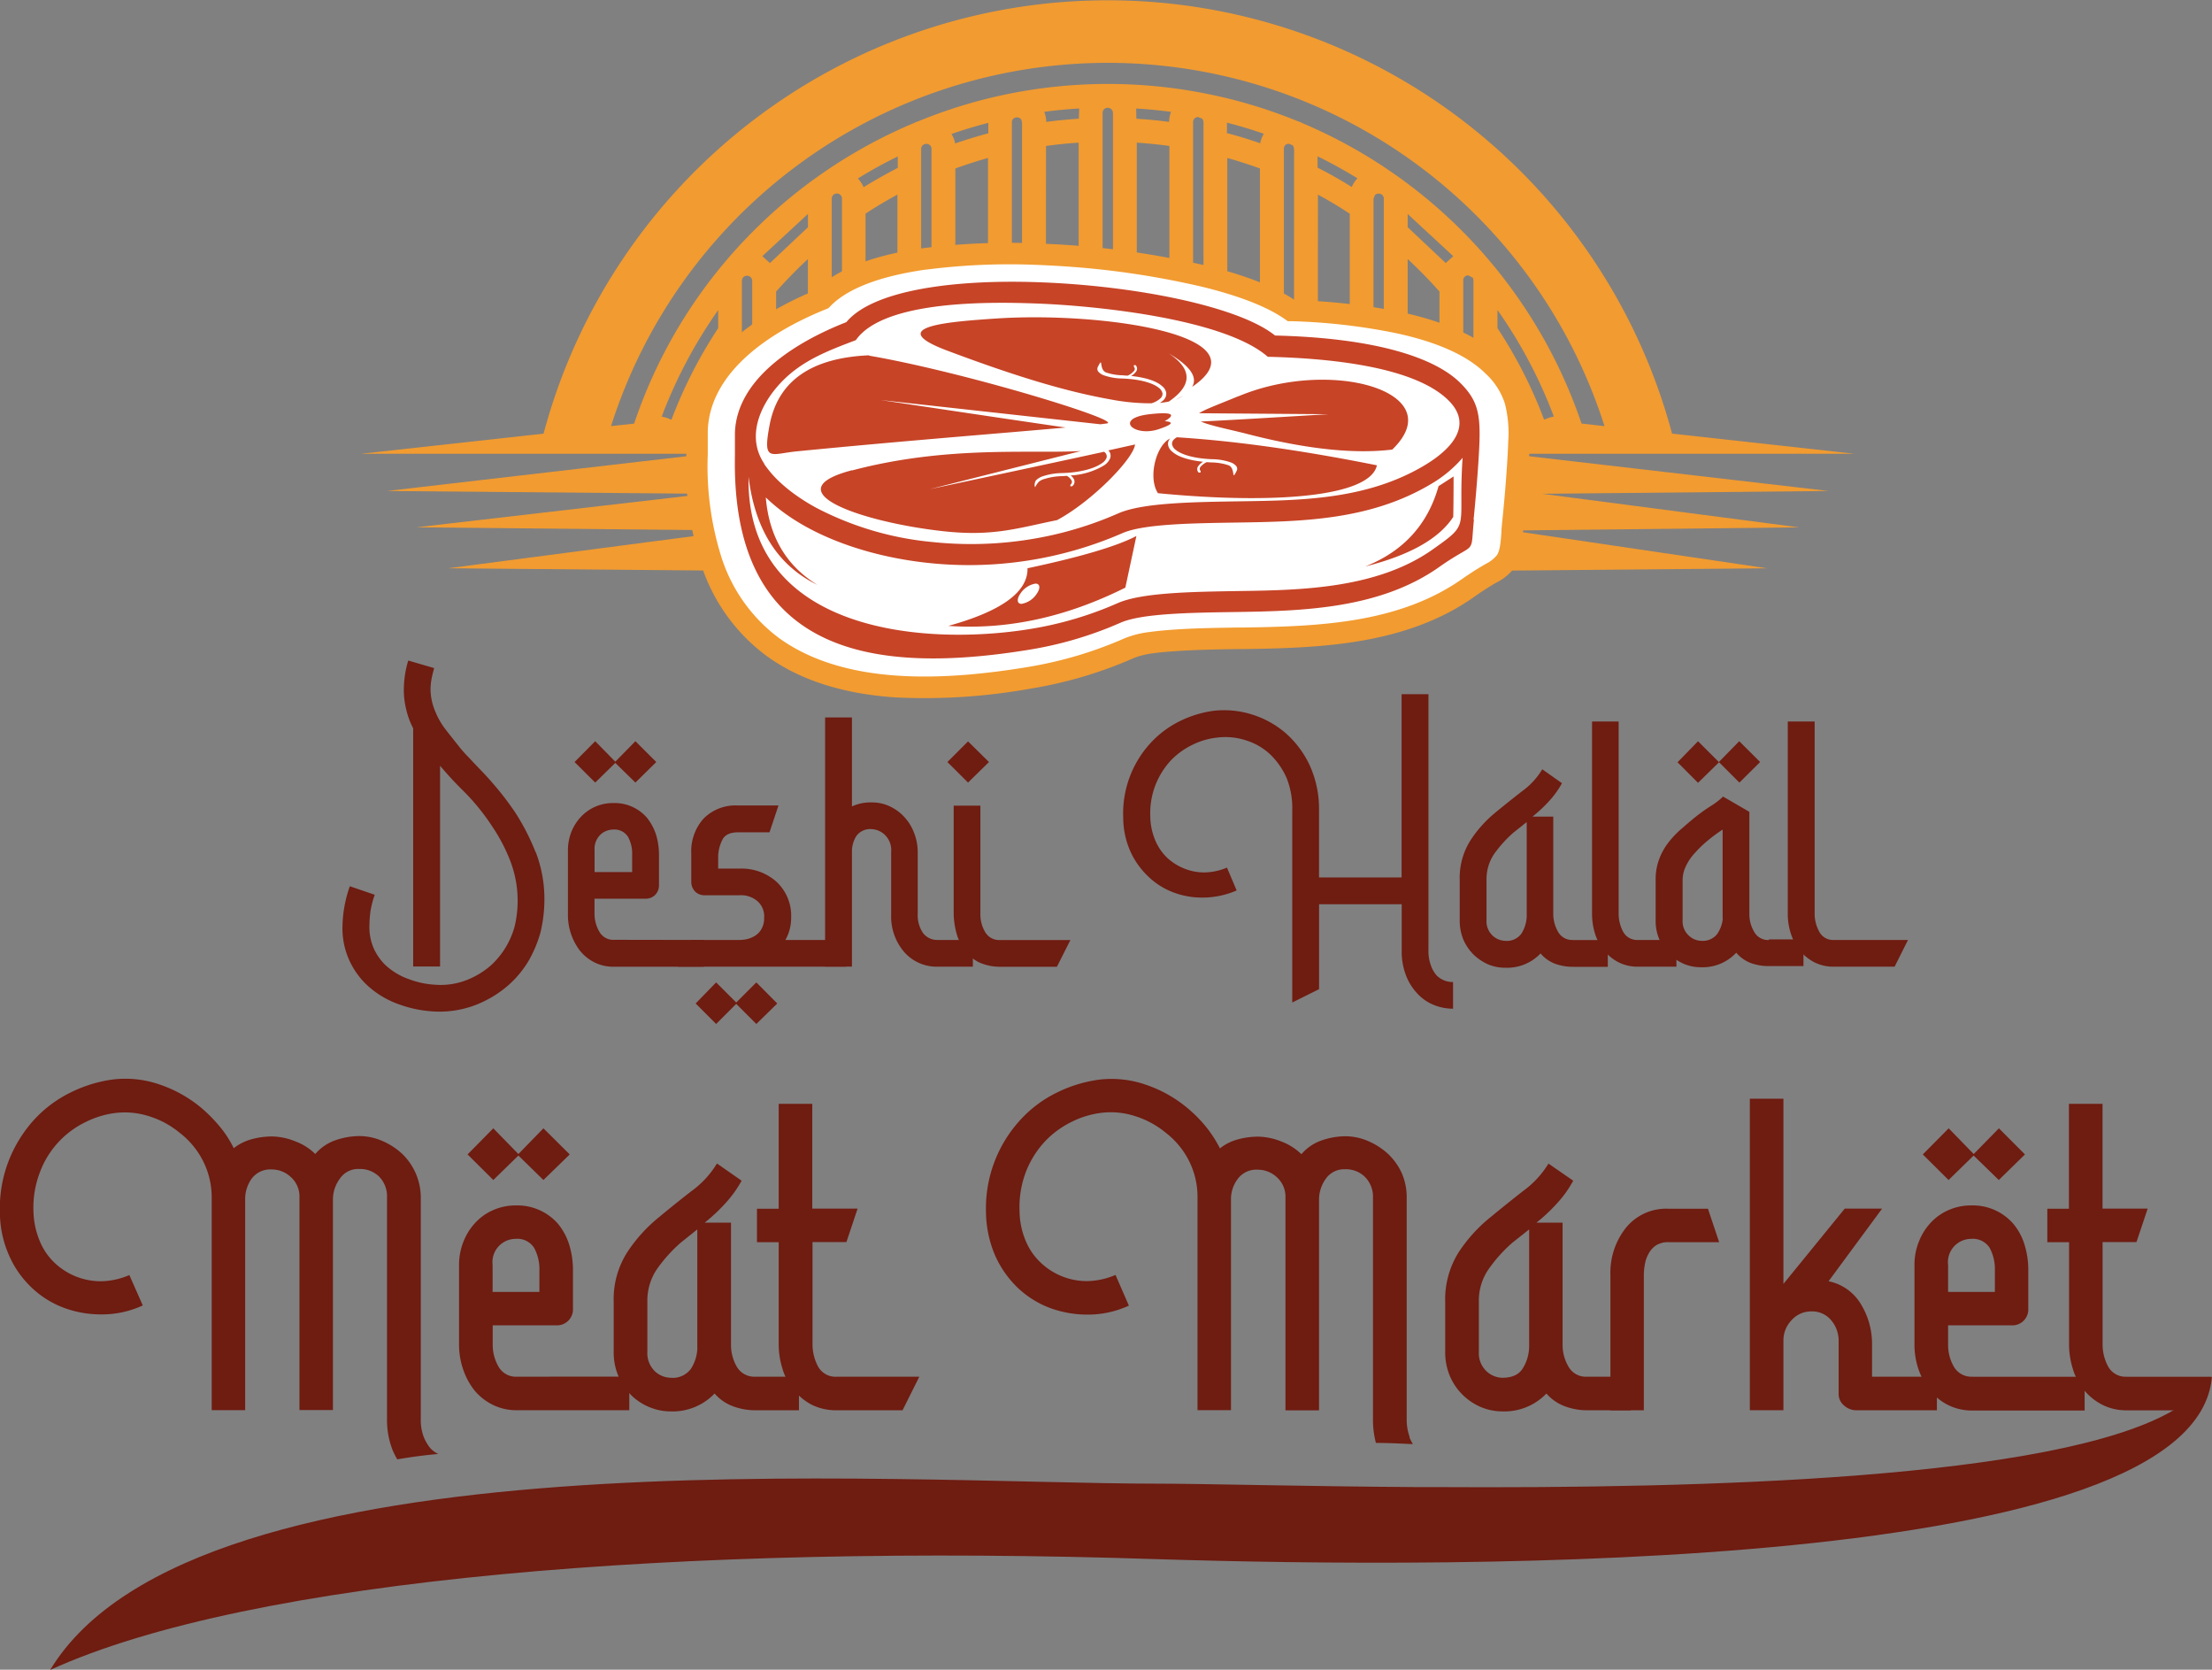 <svg id="Layer_1" data-name="Layer 1" xmlns="http://www.w3.org/2000/svg" viewBox="0 0 456.71 344.67"><rect x="0" y="0" width="456.71" height="344.67" fill="#808080" stroke="none"/><defs><style>.cls-1,.cls-2{fill:#6f1c11;}.cls-2,.cls-3,.cls-4,.cls-5{fill-rule:evenodd;}.cls-3{fill:#f29b30;}.cls-4{fill:#fff;}.cls-5{fill:#c74427;}</style></defs><title>Desi Halal Meat Market-5</title><path class="cls-1" d="M131.87,209.6a46.48,46.48,0,0,0-4.29-8.32c-1.06-1.54-2.13-3-3.27-4.38s-2.24-2.64-3.3-3.75-2-2.07-2.84-3a26,26,0,0,1-2-2.22c-1-1.27-2-2.5-2.89-3.67a15.37,15.37,0,0,1-2.08-3.6,12,12,0,0,1-.73-2.22,11.83,11.83,0,0,1-.29-2.47,12.94,12.94,0,0,1,.2-2.05c.12-.66.31-1.45.55-2.31l-5.35-1.56a21.12,21.12,0,0,0-.91,6,16,16,0,0,0,.37,3.55,17.65,17.65,0,0,0,1,3.27l.56,1.19v49.14h5.55V191.76A71,71,0,0,0,117,197a45.48,45.48,0,0,1,6,7.42,35.51,35.51,0,0,1,3.69,7.11,22.92,22.92,0,0,1,.85,13.44,17,17,0,0,1-4.88,8,17.22,17.22,0,0,1-4.92,3,14.8,14.8,0,0,1-6.57,1,18,18,0,0,1-5.34-1.11,13.76,13.76,0,0,1-5.14-3.12,11.43,11.43,0,0,1-2.22-3.24,11,11,0,0,1-.91-4.69,24.61,24.61,0,0,1,.22-3,18.88,18.88,0,0,1,.88-3.41l-5.14-1.76A26.06,26.06,0,0,0,92,225a15.9,15.9,0,0,0,1.31,6.7,16.4,16.4,0,0,0,3.4,5,18.82,18.82,0,0,0,7.11,4.37,24.7,24.7,0,0,0,7.07,1.42,20.76,20.76,0,0,0,8.73-1.39,22.88,22.88,0,0,0,6.54-3.95,21,21,0,0,0,4.4-5.34,25.83,25.83,0,0,0,2.3-5.55,29.11,29.11,0,0,0,.83-6.74,26.94,26.94,0,0,0-1.78-9.92" transform="translate(-21.29 -33.7)"/><path class="cls-1" d="M152.48,186.7l-4.15,4.23-4.15-4.23L139.92,191l4.26,4.24,4.15-4.06,4.15,4.06,4.31-4.24Zm-4.35,41a3.31,3.31,0,0,1-3.09-1.67,7.32,7.32,0,0,1-1-3.67v-3.15h10.51a2.72,2.72,0,0,0,2-.77,2.79,2.79,0,0,0,.8-2V210.2a14.27,14.27,0,0,0-.6-4.18,11,11,0,0,0-1.91-3.55,8.83,8.83,0,0,0-7-3,9,9,0,0,0-6.45,2.68,10,10,0,0,0-2.07,3.12,10.5,10.5,0,0,0-.77,4.07v13.18A12.09,12.09,0,0,0,141,229.9a9,9,0,0,0,3,2.44,8.62,8.62,0,0,0,4.09.91h18.53v-5.52Zm-4.07-18.44a4.06,4.06,0,0,1,1.25-3.32,3.94,3.94,0,0,1,2.53-1,3.33,3.33,0,0,1,3.1,1.47,7.22,7.22,0,0,1,.87,3.78v3.53h-7.76v-4.44Z" transform="translate(-21.29 -33.7)"/><path class="cls-1" d="M177.45,236.49l-4.15,4.15-4.15-4.15-4.23,4.35,4.23,4.23,4.15-4.15,4.15,4.15,4.32-4.23Zm6-8.76a9.3,9.3,0,0,0,1.19-4.6,9.62,9.62,0,0,0-3-7.39A10.82,10.82,0,0,0,174,213h-4.43V210.4a8.14,8.14,0,0,1,.88-3.38c.51-1,1.6-1.51,3.19-1.51h6.53l1.85-5.54h-8.38a9.28,9.28,0,0,0-7.05,2.67,10.1,10.1,0,0,0-2.57,7.31v5.79a2.82,2.82,0,0,0,.8,2,2.71,2.71,0,0,0,2,.76H174a5.17,5.17,0,0,1,3.78,1.31,4.15,4.15,0,0,1,1.28,3.33,4.37,4.37,0,0,1-.51,2.24,3.86,3.86,0,0,1-1.22,1.39,5.92,5.92,0,0,1-1.62.74,7.57,7.57,0,0,1-1.71.22H164l-2.76,5.51H196v-5.51Z" transform="translate(-21.29 -33.7)"/><path class="cls-1" d="M214.88,227.73a3.66,3.66,0,0,1-3-1.42,6.46,6.46,0,0,1-1.11-4V209.57a10.87,10.87,0,0,0-.74-3.92,9.92,9.92,0,0,0-2-3.27,9.33,9.33,0,0,0-3-2.22,8.49,8.49,0,0,0-3.78-.82,9.18,9.18,0,0,0-4.06.82V181.8h-5.54v51.43h5.54V209.56a6,6,0,0,1,.91-3.29,3.52,3.52,0,0,1,3.15-1.42,4.21,4.21,0,0,1,2.71,1.16,4.38,4.38,0,0,1,1.33,3.55v13a11.2,11.2,0,0,0,2.78,7.76,8.91,8.91,0,0,0,6.91,2.92h7.18v-5.51h-7.18Z" transform="translate(-21.29 -33.7)"/><path class="cls-1" d="M227.78,227.74a3.31,3.31,0,0,1-3.07-1.62,7.09,7.09,0,0,1-1-3.72V200H218.2v22.5a16.24,16.24,0,0,0,.74,4.38,4.49,4.49,0,0,0,.35.88,9.69,9.69,0,0,0,1.59,2.58,7.14,7.14,0,0,0,1.2,1.14,6.3,6.3,0,0,0,1.91,1.1,10.51,10.51,0,0,0,3.81.68h11.71l2.78-5.51H227.78Zm-6.62-41L216.9,191l4.26,4.24,4.32-4.24Z" transform="translate(-21.29 -33.7)"/><path class="cls-1" d="M317.87,235a6.21,6.21,0,0,1-1.14-2,8.66,8.66,0,0,1-.51-3.15V177h-5.54v37.83H293.63V201a21.78,21.78,0,0,0-1.93-9.33,20.21,20.21,0,0,0-5-6.67,19.54,19.54,0,0,0-7-3.84,19.25,19.25,0,0,0-7.79-.74,22.55,22.55,0,0,0-7,2.13,20.48,20.48,0,0,0-6.06,4.52,21.46,21.46,0,0,0-5.65,15.4,17.31,17.31,0,0,0,1.45,6.91,16.44,16.44,0,0,0,3.67,5.2,15,15,0,0,0,5.14,3.29,16.57,16.57,0,0,0,6.06,1.11,17.73,17.73,0,0,0,7.1-1.47l-2-4.72a12.27,12.27,0,0,1-4.69,1,10.87,10.87,0,0,1-4.12-.8,11.41,11.41,0,0,1-3.55-2.24,10.85,10.85,0,0,1-2.47-3.64,13.2,13.2,0,0,1-1-4.86,16.21,16.21,0,0,1,1.05-6.47,16.46,16.46,0,0,1,3.09-5,15.48,15.48,0,0,1,4.49-3.3,15.08,15.08,0,0,1,5.2-1.53,13.6,13.6,0,0,1,5.91.57,12.83,12.83,0,0,1,5,2.89,15.29,15.29,0,0,1,3.42,4.92A16.64,16.64,0,0,1,288.1,201v39.64l5.54-2.76V220.35H310.7v9.5a13.77,13.77,0,0,0,.87,5.16,11.44,11.44,0,0,0,2.36,3.78,9.38,9.38,0,0,0,3.42,2.36,10.6,10.6,0,0,0,3.95.77v-5.51a4.66,4.66,0,0,1-3.43-1.4" transform="translate(-21.29 -33.7)"/><path class="cls-1" d="M346.08,227.73a3.31,3.31,0,0,1-3.09-1.67,7.42,7.42,0,0,1-1-3.67V202.27H337.7a30.21,30.21,0,0,0,3.41-3.18,19,19,0,0,0,2.68-3.72l-4.07-2.87a15.07,15.07,0,0,1-4.15,4.51q-2.85,2.22-5.54,4.43a25.14,25.14,0,0,0-5.11,5.69,14.41,14.41,0,0,0-2.24,8.25v8.21a10.29,10.29,0,0,0,.76,4.09,10.06,10.06,0,0,0,2.13,3.1,10.57,10.57,0,0,0,3,2,9.1,9.1,0,0,0,3.53.68,9.52,9.52,0,0,0,7.27-2.95,7.31,7.31,0,0,0,3,2.13,10.68,10.68,0,0,0,3.69.63h7.19v-5.52h-7.19Zm-9.57-4.8a7.24,7.24,0,0,1-1.08,3.47,3.7,3.7,0,0,1-3.35,1.51,4,4,0,0,1-2.65-1.11,4.07,4.07,0,0,1-1.22-3.21v-8.21a9.31,9.31,0,0,1,1.51-5.31,25.57,25.57,0,0,1,4-4.46l2.79-2.22v19.54Z" transform="translate(-21.29 -33.7)"/><path class="cls-1" d="M359.55,227.73A3.29,3.29,0,0,1,356.4,226a8,8,0,0,1-.91-3.74V182.63H350v39.76a13.93,13.93,0,0,0,.6,4,10.14,10.14,0,0,0,.51,1.33,9.59,9.59,0,0,0,1.33,2.16,8,8,0,0,0,.89.94,9.31,9.31,0,0,0,2.13,1.51,8.64,8.64,0,0,0,4.14.91h7.82v-5.51h-7.82Z" transform="translate(-21.29 -33.7)"/><path class="cls-1" d="M380.39,186.7,376.18,191l0,0,4.24,4.24L384.7,191Zm-4.21,4.3-4.3-4.29-4.23,4.34,4.23,4.24,4.3-4.21.05,0Zm10.37,36.74a3.27,3.27,0,0,1-3.07-1.68,7.08,7.08,0,0,1-1-3.66V201.28l-5.43-3.15a15,15,0,0,1-2.61,2,36.9,36.9,0,0,0-3.93,2.9c-.74.62-1.54,1.31-2.41,2.07a19.73,19.73,0,0,0-2.39,2.59,13.11,13.11,0,0,0-1.84,3.32,12,12,0,0,0-.74,4.38v8.21a9.71,9.71,0,0,0,.8,4.1l0,0a9.37,9.37,0,0,0,2.07,3,12.85,12.85,0,0,0,1.33,1.08,12.32,12.32,0,0,0,1.68.91,9.19,9.19,0,0,0,3.49.67,9.46,9.46,0,0,0,7.27-3,7.43,7.43,0,0,0,3,2.13,10.7,10.7,0,0,0,3.7.63h7.18v-5.51h-7.17ZM377,223.31a6.93,6.93,0,0,1-1.19,3.23,3.79,3.79,0,0,1-3.24,1.37,3.89,3.89,0,0,1-2.62-1.11,4,4,0,0,1-1.25-3.22v-8.21a6.51,6.51,0,0,1,.69-2.9,10.34,10.34,0,0,1,1.9-2.76,22.43,22.43,0,0,1,2.67-2.56,34.64,34.64,0,0,1,3-2.21v18.37Z" transform="translate(-21.29 -33.7)"/><path class="cls-1" d="M400,227.73A3.21,3.21,0,0,1,396.9,226a7.58,7.58,0,0,1-.94-3.74V182.63h-5.55v39.76a13,13,0,0,0,.63,4,11.79,11.79,0,0,0,.51,1.33,9.51,9.51,0,0,0,1.31,2.16,8,8,0,0,0,.89.94,10,10,0,0,0,2.13,1.51,8.72,8.72,0,0,0,4.14.91h12.45l2.76-5.51H400Z" transform="translate(-21.29 -33.7)"/><path class="cls-1" d="M110.25,332.77a8.92,8.92,0,0,1-1.46-2.42,9.89,9.89,0,0,1-.62-3.81V281a12.56,12.56,0,0,0-3.87-9.15,14.36,14.36,0,0,0-4.09-2.64,12,12,0,0,0-4.71-1,15.19,15.19,0,0,0-4.91.85,9.54,9.54,0,0,0-4.1,2.73l-.12.11a11.52,11.52,0,0,0-4.14-2.61,13.2,13.2,0,0,0-4.84-1,15.89,15.89,0,0,0-4.14.57,10.47,10.47,0,0,0-3.7,1.85,22.27,22.27,0,0,0-3-4.6,31.08,31.08,0,0,0-3.8-3.81,26.89,26.89,0,0,0-8.64-4.78,21.57,21.57,0,0,0-9.44-1,27.91,27.91,0,0,0-8.75,2.67,25.24,25.24,0,0,0-7.56,5.62,27.48,27.48,0,0,0-5.24,8.42,27.1,27.1,0,0,0-1.85,10.8,22.13,22.13,0,0,0,1.85,8.72,20.36,20.36,0,0,0,4.61,6.65,19.47,19.47,0,0,0,6.62,4.21,21.87,21.87,0,0,0,7.78,1.41,20.12,20.12,0,0,0,8.64-1.85L48,296.9a15.3,15.3,0,0,1-5.85,1.28,13.86,13.86,0,0,1-9.58-3.8,12.87,12.87,0,0,1-3.09-4.55,16.72,16.72,0,0,1-1.28-6.05,20.3,20.3,0,0,1,1.34-8.13A18.78,18.78,0,0,1,39,265.3a18.84,18.84,0,0,1,6.5-1.9,16.45,16.45,0,0,1,6.46.68,18.61,18.61,0,0,1,6.45,3.47,17,17,0,0,1,4.77,5.74A16.61,16.61,0,0,1,65,281v43.79h6.91V281.25A7.2,7.2,0,0,1,73.25,277a4.8,4.8,0,0,1,4.14-1.9,5.74,5.74,0,0,1,4,1.62,5.35,5.35,0,0,1,1.73,4.14v43.91h6.91V281.25A7.23,7.23,0,0,1,91.46,277a4.57,4.57,0,0,1,4-2,5.65,5.65,0,0,1,4.15,1.62,5.82,5.82,0,0,1,1.59,4.25v45.62a17.11,17.11,0,0,0,1.11,6.45,16.65,16.65,0,0,0,1,2c2.65-.45,5.46-.85,8.47-1.11a5.25,5.25,0,0,1-1.53-1.08" transform="translate(-21.29 -33.7)"/><path class="cls-1" d="M133.49,266.61l-5.17,5.31-5.18-5.31L117.83,272l5.31,5.28,5.18-5.05,5.17,5.05,5.43-5.28Zm-5.4,51.27a4.13,4.13,0,0,1-3.87-2.07,9,9,0,0,1-1.2-4.61v-3.92h13.13a3.3,3.3,0,0,0,3.44-3.44V296a17.77,17.77,0,0,0-.74-5.25,12.84,12.84,0,0,0-2.36-4.44,11.13,11.13,0,0,0-8.75-3.78,11.29,11.29,0,0,0-4.38.86,10.93,10.93,0,0,0-3.7,2.47,12.18,12.18,0,0,0-2.59,3.92,12.9,12.9,0,0,0-1,5.06v16.48a15.61,15.61,0,0,0,.83,5,14.45,14.45,0,0,0,2.3,4.32,11.42,11.42,0,0,0,3.75,3,11,11,0,0,0,5.11,1.16h23.16v-6.93ZM123,294.83a4.8,4.8,0,0,1,4.71-5.4,4.11,4.11,0,0,1,3.86,1.85,9.26,9.26,0,0,1,1.09,4.72v4.38H123v-5.55Z" transform="translate(-21.29 -33.7)"/><path class="cls-1" d="M177.28,317.88a4.19,4.19,0,0,1-3.87-2.07,9,9,0,0,1-1.19-4.61V286.08h-5.43a35.75,35.75,0,0,0,4.27-4,23.35,23.35,0,0,0,3.35-4.66l-5.09-3.55a19.43,19.43,0,0,1-5.17,5.63c-2.38,1.85-4.69,3.69-6.9,5.54a31.44,31.44,0,0,0-6.4,7.07A18,18,0,0,0,148,302.45v10.26a12.46,12.46,0,0,0,1,5.11l0,.06a11.53,11.53,0,0,0,2.22,3.38l.39.43a11.64,11.64,0,0,0,3.75,2.47,11.34,11.34,0,0,0,4.38.88,11.93,11.93,0,0,0,9.09-3.69,9.22,9.22,0,0,0,3.82,2.64,13.07,13.07,0,0,0,4.6.82h9v-6.93Zm-12-6a8.47,8.47,0,0,1-1.3,4.32,4.63,4.63,0,0,1-4.21,1.9,4.94,4.94,0,0,1-3.29-1.36,5.2,5.2,0,0,1-1.53-4V302.45a11.66,11.66,0,0,1,1.87-6.62,30.74,30.74,0,0,1,5-5.6l3.44-2.75v24.4Z" transform="translate(-21.29 -33.7)"/><path class="cls-1" d="M194.11,317.88a4.1,4.1,0,0,1-3.93-2.13,9.67,9.67,0,0,1-1.13-4.66v-21h7l2.31-6.91H189V261.56h-6.93v21.65h-4.49v6.91h4.49V311.2a16.41,16.41,0,0,0,.77,5,10.78,10.78,0,0,0,.62,1.68,10.91,10.91,0,0,0,1.68,2.73,9.53,9.53,0,0,0,1.07,1.13,11.68,11.68,0,0,0,2.64,1.91,11.26,11.26,0,0,0,5.2,1.16h13.59l3.46-6.93Z" transform="translate(-21.29 -33.7)"/><path class="cls-1" d="M312.35,330.35a10.47,10.47,0,0,1-.62-3.8V281a12.64,12.64,0,0,0-1-5.11,12.92,12.92,0,0,0-2.85-4,14.36,14.36,0,0,0-4.09-2.64,11.88,11.88,0,0,0-4.71-1,15.12,15.12,0,0,0-4.89.85,9.56,9.56,0,0,0-4.09,2.73l-.11.12a12,12,0,0,0-4.15-2.62,13.3,13.3,0,0,0-4.83-1,15.85,15.85,0,0,0-4.15.57,10.1,10.1,0,0,0-3.69,1.85,25.7,25.7,0,0,0-3-4.61,29.11,29.11,0,0,0-3.81-3.8,26.68,26.68,0,0,0-8.64-4.78,21.57,21.57,0,0,0-9.45-1,28,28,0,0,0-8.76,2.67,25,25,0,0,0-7.53,5.62,27,27,0,0,0-7.11,19.21,23.29,23.29,0,0,0,1.85,8.73,21.31,21.31,0,0,0,4.61,6.65,19.84,19.84,0,0,0,6.61,4.2,22.1,22.1,0,0,0,7.79,1.42,20.2,20.2,0,0,0,8.64-1.85l-2.76-6.34a15.41,15.41,0,0,1-5.89,1.28,13.81,13.81,0,0,1-9.55-3.81,13,13,0,0,1-3.12-4.54,16.12,16.12,0,0,1-1.25-6.06,20.28,20.28,0,0,1,1.3-8.12,19.66,19.66,0,0,1,3.86-6.22,19.15,19.15,0,0,1,5.6-4.13,18.77,18.77,0,0,1,6.51-1.9,16.2,16.2,0,0,1,6.45.68,18.74,18.74,0,0,1,6.46,3.47,17,17,0,0,1,4.77,5.74,16.52,16.52,0,0,1,1.79,7.73v43.8h6.91V281.26a6.9,6.9,0,0,1,1.39-4.2,4.76,4.76,0,0,1,4.15-1.91,5.76,5.76,0,0,1,4,1.62,5.39,5.39,0,0,1,1.71,4.15v43.91h6.93V281.26a7.37,7.37,0,0,1,1.37-4.2,4.62,4.62,0,0,1,4-2,5.58,5.58,0,0,1,4.15,1.62,5.78,5.78,0,0,1,1.62,4.26v45.61a19,19,0,0,0,.6,5c2.67,0,5.23.14,7.64.25a12.63,12.63,0,0,1-.71-1.38" transform="translate(-21.29 -33.7)"/><path class="cls-1" d="M349,317.88a4.1,4.1,0,0,1-3.86-2.07,8.78,8.78,0,0,1-1.22-4.61V286.08h-5.4a34.91,34.91,0,0,0,4.26-4,22.49,22.49,0,0,0,3.33-4.66L341,273.89a19.44,19.44,0,0,1-5.2,5.63c-2.36,1.85-4.65,3.69-6.9,5.54a31.44,31.44,0,0,0-6.4,7.07,18.26,18.26,0,0,0-2.82,10.32v10.26a12.62,12.62,0,0,0,1,5.11,12.08,12.08,0,0,0,6.4,6.34,11.41,11.41,0,0,0,4.37.88,12,12,0,0,0,9.13-3.69,9.25,9.25,0,0,0,3.81,2.64,13.07,13.07,0,0,0,4.6.82h9v-6.93Zm-12-6a8.59,8.59,0,0,1-1.33,4.32c-.8,1.27-2.19,1.9-4.21,1.9a4.91,4.91,0,0,1-3.27-1.36,5.11,5.11,0,0,1-1.56-4V302.45a11.38,11.38,0,0,1,1.91-6.62,30.14,30.14,0,0,1,5-5.6l3.47-2.75v24.4Z" transform="translate(-21.29 -33.7)"/><path class="cls-1" d="M373.93,283.21h-8.15a10.7,10.7,0,0,0-8.84,4,14.9,14.9,0,0,0-3.15,9.6v28h6.9V296.9a13.12,13.12,0,0,1,.24-2.36,6.71,6.71,0,0,1,.82-2.19,4.56,4.56,0,0,1,1.53-1.62,4.67,4.67,0,0,1,2.5-.62h10.46Z" transform="translate(-21.29 -33.7)"/><path class="cls-1" d="M407.81,317.88v-6.8a15.61,15.61,0,0,0-2.24-8.07,10.09,10.09,0,0,0-6.74-4.83l11.06-15h-7.71l-12.67,15.55V260.5h-6.93v64.3h6.93V310.4a6,6,0,0,1,1.65-4.15,5.41,5.41,0,0,1,4.09-1.85,5.11,5.11,0,0,1,4.09,1.79,6.55,6.55,0,0,1,1.57,4.54v10.71a3.05,3.05,0,0,0,1.11,2.37,3.72,3.72,0,0,0,2.58,1h16.6v-6.93H407.81Z" transform="translate(-21.29 -33.7)"/><path class="cls-1" d="M434,266.61l-5.2,5.31-5.17-5.31L418.29,272l5.32,5.28,5.17-5.05,5.2,5.05,5.4-5.28Zm-5.43,51.27a4.17,4.17,0,0,1-3.87-2.07,9,9,0,0,1-1.19-4.61v-3.92h13.12a3.29,3.29,0,0,0,3.44-3.44V296a17.77,17.77,0,0,0-.74-5.25,12.35,12.35,0,0,0-2.36-4.44,11.07,11.07,0,0,0-8.75-3.78,11.33,11.33,0,0,0-4.38.86,11,11,0,0,0-3.69,2.47,12,12,0,0,0-2.58,3.92,12.73,12.73,0,0,0-1,5.06v16.48a15.88,15.88,0,0,0,.82,5c.2.54.4,1.08.65,1.6a13.87,13.87,0,0,0,1.65,2.73,10.4,10.4,0,0,0,1.51,1.53,11.14,11.14,0,0,0,2.24,1.51,11,11,0,0,0,5.12,1.17H451.7V317.9H428.55Zm-5.06-23.05a4.81,4.81,0,0,1,4.72-5.4,4.13,4.13,0,0,1,3.86,1.85,9.26,9.26,0,0,1,1.08,4.72v4.38h-9.66v-5.55Z" transform="translate(-21.29 -33.7)"/><path class="cls-1" d="M460.46,317.88a4.1,4.1,0,0,1-3.92-2.13,9.56,9.56,0,0,1-1.13-4.66v-21h7l2.31-6.91h-9.32V261.56h-6.94v21.65H444v6.91h4.49V311.2a16.71,16.71,0,0,0,.76,5,9.88,9.88,0,0,0,.63,1.68,10.91,10.91,0,0,0,1.68,2.73l.16.2a11.85,11.85,0,0,0,3.59,2.84,10.89,10.89,0,0,0,5.16,1.17H474l3.47-6.93H460.46Z" transform="translate(-21.29 -33.7)"/><path class="cls-2" d="M477.38,317.88c-1.31,2.58-3.84,4.89-7.33,6.93-24.47,14.29-97.48,16.17-152,15.86-1.46,0-2.88,0-4.3,0-24-.16-43.87-.71-53.65-.71-53.59,0-198.44-11.11-228.45,38.45,41.46-18.92,130.63-26.08,228.45-22.87,63.09,2,214.53,2.82,217.88-37.63h-.62Z" transform="translate(-21.29 -33.7)"/><path class="cls-3" d="M250,110.38l1.08.12V63h0V58h0V57a1.08,1.08,0,0,0-1.83-.75h0a1.05,1.05,0,0,0-.3.74v53.52ZM305,151.72c6.23-8.28,12.72-16.09,19-24.35H176.08c6.26,8.26,12.75,16.07,19,24.35L113.84,151l59.55-7.8-66.13-.65L167,135.63l-65.81-.58,66.19-7.68H95.81l37.71-4.16a120.59,120.59,0,0,1,233,0l37.67,4.16H332.64l66.2,7.68-59.11.58,53,6.93-59.42.65,52.84,7.8ZM256,111l6.74.74V63.83q-3.33-.46-6.74-.68Zm11.63,1.29,2.14.23V65.09h0V60h0c0-.71.11-1.42-.29-1.82l-.8-.31a1,1,0,0,0-1.05,1Zm7.06.78,6.74.74V68.48q-3.3-1.2-6.74-2.17Zm11.65,1.28,2.13.23V71.39h0V66h0c0-.87.14-1.88-.31-2.33l-.79-.3a1,1,0,0,0-1,1.05v50Zm7.06.78,6.57.72V77.81q-3.19-2.11-6.57-3.93Zm11.47,1.26,2.13.24V82.91l0,0v-6.2l0,0v-2a1,1,0,0,0-.3-.75h0a1.11,1.11,0,0,0-1.52,0l-.3.75Zm7.06.78,6.57.72v-24c-1.27-1.43-2.57-2.83-3.93-4.18-.86-.86-1.75-1.71-2.64-2.55Zm11.48,1.27,2.1.23V94.59l0,0v-3a1.09,1.09,0,0,0-.18-.6l-.92-.45a1,1,0,0,0-1,1v26.8Zm7.06.77,4.09.45a90.3,90.3,0,0,0-4.09-8.68Zm9.61,1.06.23,0a6.12,6.12,0,0,1,1.8-.58,98,98,0,0,0-11.64-22v3.74a95.27,95.27,0,0,1,8.49,16c.39.94.76,1.89,1.12,2.85m7.75.85A103.31,103.31,0,0,0,309.72,70l-2.35-1.62a103.54,103.54,0,0,0-17.24-9.29,3.71,3.71,0,0,0-.85-.35A102.44,102.44,0,0,0,270.17,53a103.75,103.75,0,0,0-40.27,0,102.22,102.22,0,0,0-19.11,5.78,4.19,4.19,0,0,0-.85.34A103.43,103.43,0,0,0,177,81.23a102.19,102.19,0,0,0-24.78,39.91l-4.77.52a107.63,107.63,0,0,1,205.12,0Zm-188.11-.83.23,0c.36-1,.73-1.91,1.12-2.85a94.89,94.89,0,0,1,8.5-16V97.71a98.68,98.68,0,0,0-11.66,22,5.89,5.89,0,0,1,1.81.57m5.75-.63,4.1-.46V111a89.3,89.3,0,0,0-4.1,8.69m9-1,2.13-.23V100l0,0,0-8.33a1.08,1.08,0,0,0-1.83-.75h0a1.08,1.08,0,0,0-.3.74Zm7.06-.78,6.57-.73v-30c-.9.83-1.78,1.67-2.64,2.54-1.35,1.36-2.67,2.75-3.93,4.18ZM193,116.66l2.13-.24V81.28l0,0V75.24l0,0c0-.5.06-.93-.3-1.29h0a1.06,1.06,0,0,0-1.81.74v42Zm7-.79,6.58-.72V73.87c-2.25,1.22-4.45,2.53-6.58,3.93Zm11.48-1.26,2.13-.23V70.46h0V65.14h0c0-.56.09-1.07-.29-1.44a1.11,1.11,0,0,0-1.53,0,1,1,0,0,0-.31.74Zm7.06-.78,6.74-.74V66.31c-2.28.64-4.54,1.37-6.74,2.17Zm11.64-1.28,2.13-.23V64.65h0v-5h0c0-.61.1-1.72-1.1-1.72a1,1,0,0,0-1,1v53.59Zm7.05-.78L244,111V63.15c-2.27.14-4.51.37-6.74.68Zm25.44-52.91h0a6,6,0,0,1,.41-2.07c-2.38-.31-4.79-.55-7.21-.69l.05,2.11c2.28.14,4.53.35,6.75.65m18.81,4.45h0a6,6,0,0,1,.74-2c-2.48-.86-5-1.63-7.6-2.29v2.16c2.33.6,4.61,1.31,6.86,2.09m18.92,9h0a5.79,5.79,0,0,1,1.16-1.76q-4-2.46-8.23-4.54v2.34c2.42,1.22,4.78,2.55,7.07,4M319.79,88h0l1.56-1.41-9.42-8.72v2.73ZM237.3,58.86h0c2.23-.3,4.48-.51,6.74-.66l.07-2.11q-3.65.22-7.21.69a5.83,5.83,0,0,1,.4,2.08m-18.79,4.45h0q3.38-1.17,6.84-2.09V59.06q-3.87,1-7.6,2.29a6.3,6.3,0,0,1,.76,2m-18.93,9h0c2.3-1.42,4.65-2.74,7.07-4V66q-4.25,2.07-8.23,4.54a6.11,6.11,0,0,1,1.16,1.76M180.26,88h0l7.85-7.39V77.86l-9.42,8.72Z" transform="translate(-21.29 -33.7)"/><path class="cls-4" d="M191,95.43c8.94-9.31,32.66-9.69,44.29-9.28,2.44.09,4.86.22,7.28.41,11.86.88,35,4,45.4,11.25,12.52.38,32.65,2.34,41.74,11.39,4.82,4.79,5.48,9,5.25,15.61-.19,5.68-.72,11.54-1.3,17.2-.22,2.25-.13,5.57-1.39,7.47a8.52,8.52,0,0,1-3.15,2.56c-1.58.92-3.08,1.87-4.57,2.92-13.49,9.53-30.32,10.24-46.21,10.48-4.85.07-9.74.12-14.57.46-2.59.18-6.94.52-9.32,1.56a86.11,86.11,0,0,1-20.78,6.16c-16.78,2.74-38.53,4.14-53-6.52-12.61-9.28-15.82-24.79-15.52-39.62,0-1.62-.07-3.24,0-4.86.41-13.78,14.33-22.54,25.86-27.19" transform="translate(-21.29 -33.7)"/><path class="cls-3" d="M189.71,93.54c4.93-4.85,13.36-7.37,22.09-8.6a140.24,140.24,0,0,1,23.53-1l3.69.17c1.31.07,2.53.15,3.68.23h0a181.55,181.55,0,0,1,28.17,4.32c6.86,1.7,13.29,4,17.78,7a128.92,128.92,0,0,1,21.89,2.46c8.1,1.75,15.8,4.68,20.69,9.54a18.62,18.62,0,0,1,5.08,8.1,28.2,28.2,0,0,1,.83,9.16q-.17,4.47-.52,8.71c-.21,2.71-.5,5.66-.79,8.64,0,.37-.07.91-.11,1.47-.16,2.32-.33,5-1.65,7h0a10.22,10.22,0,0,1-3.85,3.23l0,0c-.72.42-1.46.86-2.24,1.37h0c-.67.42-1.39.91-2.16,1.46-7.05,5-14.93,7.65-23.1,9.1-8,1.42-16.3,1.66-24.37,1.78l-1.11,0c-4.4.06-8.83.13-13.33.44-1.27.09-3,.21-4.58.44a15.91,15.91,0,0,0-4,1,87.65,87.65,0,0,1-21.32,6.3,123.37,123.37,0,0,1-27.86,1.8c-9.72-.66-19.18-3.1-26.79-8.71A37.89,37.89,0,0,1,166,150.07a66.56,66.56,0,0,1-3-22.65c0-.72,0-1.46,0-2.21s0-1.78,0-2.66c.2-6.59,3.15-12.1,7.47-16.62,5.29-5.58,12.68-9.65,19.34-12.39m22.69-4.2c-8.07,1.15-15.76,3.39-19.83,7.63l-.33.34-.44.19c-6.3,2.53-13.32,6.32-18.24,11.5-3.6,3.79-6.07,8.33-6.24,13.68,0,.82,0,1.65,0,2.48s0,1.56,0,2.36a62.45,62.45,0,0,0,2.8,21.13A33.53,33.53,0,0,0,182,165.31c6.84,5,15.49,7.24,24.45,7.85,9.15.63,18.61-.39,26.85-1.74a85.33,85.33,0,0,0,10.36-2.36,83.87,83.87,0,0,0,9.89-3.63,20.19,20.19,0,0,1,5.16-1.28c1.8-.25,3.58-.38,4.9-.48,4.43-.31,9-.37,13.58-.44h1.12c7.83-.12,15.89-.35,23.65-1.73,7.58-1.35,14.86-3.81,21.3-8.35.72-.51,1.49-1,2.34-1.57h0c.74-.47,1.54-.94,2.4-1.45h0a7,7,0,0,0,2.38-1.86h0c.66-1,.79-3.06.91-4.83,0-.53.07-1,.12-1.62.27-2.69.55-5.51.78-8.55s.42-5.8.51-8.51A24.47,24.47,0,0,0,332,117a14.42,14.42,0,0,0-4-6.2c-4.19-4.17-11.11-6.75-18.48-8.33A124.43,124.43,0,0,0,287.86,100l-.68,0-.53-.37c-4-2.83-10.18-5-16.84-6.66a175.36,175.36,0,0,0-27.44-4.2c-1.28-.09-2.47-.17-3.6-.23s-2.46-.13-3.59-.17a134.81,134.81,0,0,0-22.78,1" transform="translate(-21.29 -33.7)"/><path class="cls-4" d="M325.68,141.05c-.78,7.76.7,4.21-7.18,9.77-12.21,8.62-28.08,9.07-41.78,9.28-9.67.14-19.61.29-24,2.21a77.48,77.48,0,0,1-18.82,5.57c-32.28,5.27-61.63,1-60.8-40.15,0-1.51,0-3.12,0-4.57.34-11.31,12.7-18.86,23-22.89,5.46-6.58,22.14-8.87,39.74-8.24,19.93.71,41.34,5,48.78,11,20.75.51,33,4.57,38.25,9.8,3.45,3.43,4.15,6.17,3.95,12.18-.16,4.63-.85,12.51-1.21,16" transform="translate(-21.29 -33.7)"/><path class="cls-5" d="M179.08,129.49a22.48,22.48,0,0,0,2.87,3.39,32.39,32.39,0,0,0,2.52,2.18,41.1,41.1,0,0,0,5.28,3.42,64.57,64.57,0,0,0,24,7.1,76.58,76.58,0,0,0,25.08-1.49,74.11,74.11,0,0,0,13.33-4.41c5-2.2,15.27-2.35,25.29-2.5,12.65-.19,26-.36,37.79-7.32,5.71-3.37,10.32-8.34,5.12-13.51-7.44-7.39-26.51-8.75-37.31-9-8.92-7.81-35.17-10.53-47.76-11-8.58-.31-31.41-.88-37.29,7.56-5.71,2.18-11.08,4.16-15.41,8.7-4.08,4.27-7.41,11-3.5,16.82m56,24.74a4.65,4.65,0,0,0-3.14,2.09c-.79,1.15-.67,2.09.26,2.09a4.69,4.69,0,0,0,3.14-2.09c.8-1.15.68-2.09-.26-2.09m26.68-33.53c2,.16,1.57.71-1.24,1.65-5.12,1.71-9.37-2.23-1.88-3.09,4.57-.51,5.6,0,3.12,1.44m-82.36,15.74c7.94,7.74,20.88,12.15,33.34,13.5A79.33,79.33,0,0,0,253,143.77c4.35-1.92,14.29-2.06,24-2.21,13.29-.2,27.16-.52,39.53-7.82a25.83,25.83,0,0,0,6.74-5.53c-1,15,1.91,13.2-6.19,18.92-11.4,8.05-27,8.39-39.75,8.57-10,.16-20.31.31-25.29,2.51a74,74,0,0,1-18,5.32c-21.95,3.59-58.75.67-58.2-31.41h0q2,16.38,14.23,22.31c-6.43-3.92-10-10-10.66-18m142-4.39c0,5.57-.07,8.36-.07,8.36q-4.39,6.75-18.16,10.23,11.79-4.69,15.13-16.58l3.1-2M233.44,151q16.53-3.52,22.48-6.66L253.64,155q-18.37,9.18-36.55,7.9,16.53-4.57,16.35-11.93m-6.77-51.5c21.82-1.53,56.37,3.42,40.76,14.09,1.19-2-.42-4.33-4.81-6.9q7.32,4.9,0,9.93a17.5,17.5,0,0,1-1.86.28,3.88,3.88,0,0,0,.68-.51,1.87,1.87,0,0,0,.65-1.49,2.18,2.18,0,0,0-.86-1.46c-1.08-1-3.23-1.77-6.39-2.1a3.36,3.36,0,0,0,1-.89,1,1,0,0,0-.09-1.34h-.35l0,.32a.63.63,0,0,1,.06.83,3.87,3.87,0,0,1-1.3,1c-.32,0-.65,0-1-.06a11.37,11.37,0,0,1-3.49-.58c-1.58-.62-.51-3.54-1.71-1.15a.89.89,0,0,0,.12,1,2.67,2.67,0,0,0,1.14.74,11.91,11.91,0,0,0,3.81.65c3.89.16,6.45,1,7.61,2a1.85,1.85,0,0,1,.68,1.12,1.31,1.31,0,0,1-.46,1,4.66,4.66,0,0,1-1.84,1,43.74,43.74,0,0,1-8.17-.75c-8-1.42-17.74-4-34.24-10.22-13.09-5,1.46-5.9,10.12-6.52m38.81,15.93a5.45,5.45,0,0,1-1.47.8,12.31,12.31,0,0,0,1.47-.8M197.24,130.8c19.68-5.19,36.79-3.4,47.23-4l-31.2,7.87q24.45-5.2,36-7.72l.29.29a1.08,1.08,0,0,1,.19,1,2.49,2.49,0,0,1-1,1.11c-1.42,1-4.19,1.88-8.12,2a13.2,13.2,0,0,0-4,.65,3.79,3.79,0,0,0-1.33.74c-.6.57-.36,1.75-.25,1.46a4.67,4.67,0,0,1,.74-1.06,2.91,2.91,0,0,1,1.14-.57,12.85,12.85,0,0,1,3.64-.58l1-.06a2.5,2.5,0,0,1,1,1,.72.72,0,0,1-.28.83l0,.32h.35a1.15,1.15,0,0,0,.43-1.35,2.26,2.26,0,0,0-.73-.89,14.91,14.91,0,0,0,6.93-2.09,3.23,3.23,0,0,0,1.23-1.46,1.53,1.53,0,0,0-.26-1.5l-.11-.12,5.51-1.22c-.3,2.94-8.89,11.75-16.09,15.61-8.33,1.7-13.3,3.42-23.53,2.29-16.55-1.82-35.39-8.21-18.84-12.58M277,115.5c19.26-8.06,44-.84,31.75,11q-11.92,1.45-30.09-3.26c-3.43-.88-7.56-1.68-9.44-2.53q5.24-.23,26.29-1.51L268.86,119c1.19-.79,4-1.81,8.16-3.53m-16.67,20c-2.07-3.23-.38-9.82,2.54-11.27a1.72,1.72,0,0,0-.44,1.26,2.21,2.21,0,0,0,.86,1.46c1.08,1,3.23,1.77,6.39,2.1a3.23,3.23,0,0,0-1,.89,1,1,0,0,0,.08,1.34h.36l.05-.32a.63.63,0,0,1-.06-.83,3.77,3.77,0,0,1,1.3-1l1,.06a11.39,11.39,0,0,1,3.5.58c1.57.62.51,3.53,1.7,1.14a.89.89,0,0,0-.12-1,2.67,2.67,0,0,0-1.14-.74,11.91,11.91,0,0,0-3.81-.65c-3.89-.15-6.45-1-7.61-2a1.83,1.83,0,0,1-.67-1.12,1.23,1.23,0,0,1,.44-1,3,3,0,0,1,.55-.41c7.39.48,20.41,1.61,41.31,5.79-1.41,6.57-21.46,8.07-45.26,5.75m-59.57-28.38c19.82,3.41,52.94,13.57,49,14l-1.26.16-45.34-5q27.48,4.13,38.16,5.67c-12.35,1.12-32.8,2.69-55.45,4.91-5.48.53-7.15,2.35-5.67-5.43q2.58-13.6,20.52-14.39m124.9,33.94c-.78,7.76.7,4.21-7.18,9.77-12.21,8.62-28.08,9.07-41.78,9.28-9.67.14-19.61.29-24,2.21a77.48,77.48,0,0,1-18.82,5.57c-32.28,5.27-61.63,1-60.8-40.15,0-1.51,0-3.12,0-4.57.34-11.31,12.7-18.86,23-22.89,5.46-6.58,22.13-8.87,39.74-8.24,19.93.7,41.34,5,48.78,11,20.75.5,33,4.56,38.25,9.79,3.45,3.43,4.15,6.17,3.95,12.19-.16,4.63-.85,12.51-1.21,16" transform="translate(-21.29 -33.7)"/></svg>